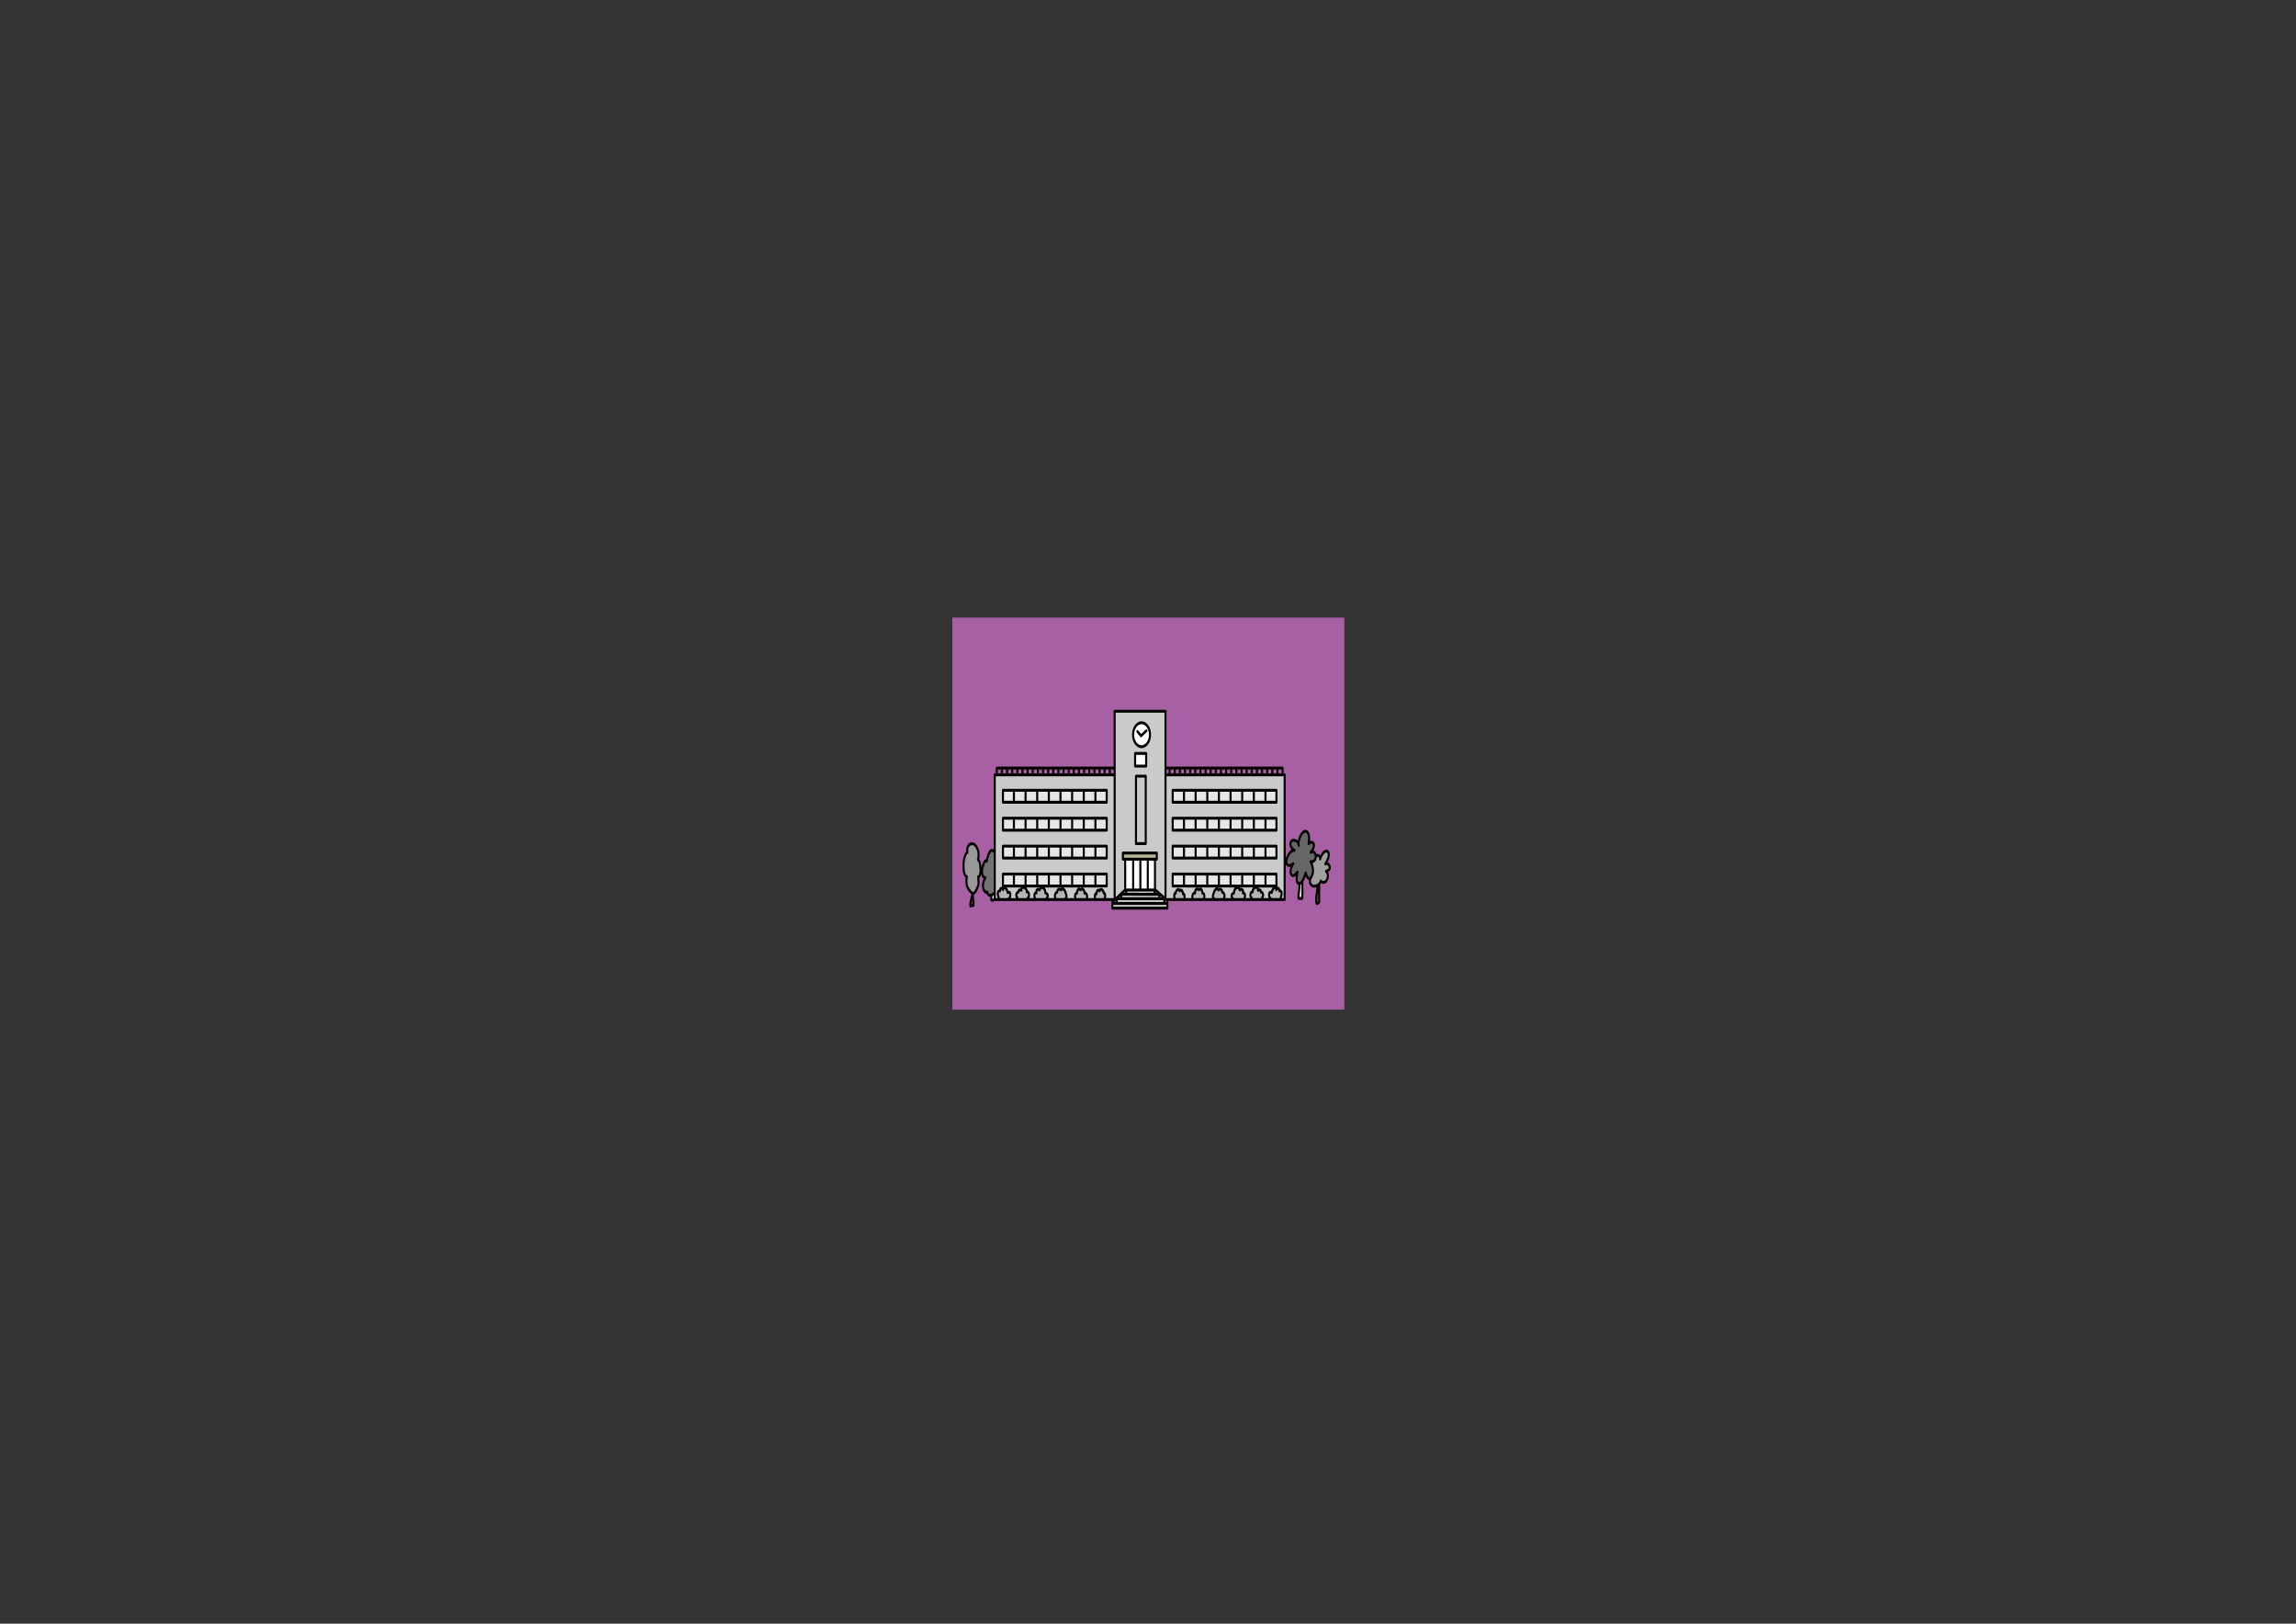 <?xml version="1.0" encoding="utf-8"?>
<!-- Generator: Adobe Illustrator 17.0.1, SVG Export Plug-In . SVG Version: 6.00 Build 0)  -->
<!DOCTYPE svg PUBLIC "-//W3C//DTD SVG 1.1//EN" "http://www.w3.org/Graphics/SVG/1.1/DTD/svg11.dtd">
<svg version="1.1" id="レイヤー_1" xmlns="http://www.w3.org/2000/svg" xmlns:xlink="http://www.w3.org/1999/xlink" x="0px"
	 y="0px" width="841.89px" height="595.28px" viewBox="0 0 841.89 595.28" enable-background="new 0 0 841.89 595.28"
	 xml:space="preserve">
<rect x="0" y="0" width="841.89" height="595.28" fill="#333333" stroke="none"/>
<rect x="350.211" y="227.411" fill="#A660A3" stroke="#A660A3" stroke-width="2" stroke-miterlimit="10" width="141.732" height="141.732"/>
<path fill="#747374" d="M364.631,312.344c-0.438-0.185-0.614-0.817-1.165-0.469c-0.466,0.294-0.905,0.945-1.139,1.591
	c-0.184,0.507-0.27,1.554-0.597,1.908c-0.121,0.131-0.408,0.129-0.567,0.291c-0.204,0.208-0.427,0.547-0.562,0.844
	c-0.549,1.21-0.814,3.711-0.075,4.827c0.126,0.19,0.411,0.3,0.434,0.557c0.009,0.103-0.231,0.641-0.262,0.775
	c-0.198,0.857-0.35,1.738-0.171,2.598c0.155,0.745,0.281,1.448,0.772,1.811c0.167,0.124,0.39,0.14,0.539,0.278
	c0.185,0.17,0.3,0.5,0.489,0.691c0.749,0.761,1.764,0.096,2.07-1.02c0.171-0.622,0.105-1.393,0.134-2.072
	c0.046-1.114,0.188-2.215,0.199-3.341c0.021-2.359-0.099-4.784-0.003-7.144c0.016-0.404,0.051-0.806,0.051-1.225L364.631,312.344z"
	/>
<path fill="#999999" d="M354.775,312.33c-0.439,0.224-0.623,0.989-0.828,1.52c-0.285,0.739-0.474,1.511-0.489,2.351
	c-0.029,1.645,0.18,3.058,0.697,4.514c0.226,0.637,0.187,1.126,0.245,1.87c0.057,0.738,0.233,1.483,0.468,2.16
	c0.324,0.933,1.235,2.906,2.118,2.494c0.851-0.397,1.315-2.062,1.53-3.184c0.073-0.38,0.158-0.804,0.187-1.195
	c0.026-0.345-0.091-0.868,0.032-1.177c0.108-0.272,0.357-0.363,0.492-0.636c0.181-0.364,0.207-0.868,0.257-1.3
	c0.103-0.886,0.115-1.696-0.036-2.575c-0.075-0.434-0.174-0.781-0.309-1.176c-0.184-0.54-0.374-0.795-0.39-1.428
	c-0.017-0.678,0.012-1.297-0.07-1.974c-0.102-0.841-0.177-1.869-0.614-2.52C356.897,308.326,354.443,309.861,354.775,312.33z"/>
<path fill="#ECEDED" d="M363.417,328.681c-0.079,0.569-0.158,1.658,0.38,1.721c0.689,0.08,0.95-1.183,0.926-1.945
	c-0.015-0.464-0.07-0.959-0.404-0.949C363.949,327.521,363.483,328.201,363.417,328.681z"/>
<path fill="#934923" d="M356.546,328.256c-0.331,0.633-0.511,1.728-0.698,2.489c-0.179,0.726-0.271,1.403,0.404,1.389
	c1.07-0.023,0.755-2.579,0.49-3.532L356.546,328.256z"/>
<path fill="#934923" d="M483.367,324.313c-0.022,0.099,0.084,0.166-0.093,0.2c-0.053,1.5-0.454,2.817-0.632,4.279
	c-0.087,0.712-0.073,2.266,0.529,2.525c1.354,0.582,0.448-5.503,0.539-6.52L483.367,324.313z"/>
<path fill="#ECEDED" d="M476.653,321.96c-0.005,1.589-0.334,3.203-0.49,4.778c-0.128,1.295-0.679,2.851,0.64,2.902
	c0.42,0.016,0.601-0.1,0.685-0.706c0.105-0.761,0.056-1.66-0.003-2.425c-0.078-1.02,0.149-2.879-0.341-3.718L476.653,321.96z"/>
<path fill="#9FA0A0" d="M482.142,314.35c0.465-0.94,1.9-1.179,2.167,0.131c0.35-0.508,0.424-1.224,0.906-1.654
	c0.382-0.341,1.021-0.679,1.484-0.469c1.141,0.517,0.011,3.83-0.423,4.682c0.605-0.311,1.244-0.086,1.405,0.976
	c0.07,0.461-0.08,0.922-0.297,1.245c-0.133,0.198-0.314,0.257-0.441,0.417c-0.189,0.239-0.126,0.084-0.134,0.406
	c-0.015,0.598,0.203,1.195,0.134,1.825c-0.066,0.601-0.403,1.183-0.725,1.572c-0.627,0.758-1.069,0.51-1.664-0.058
	c-0.578,0.582-0.996,1.308-1.741,1.53c-0.765,0.228-1.583,0.397-2.098-0.626c-0.562-1.118-0.449-2.753-0.338-4.028
	c0.078-0.897,0.208-1.785,0.294-2.684c0.047-0.49,0.01-1.102,0.194-1.536L482.142,314.35z"/>
<path fill="#686767" d="M474.841,307.827c-0.383-0.163-0.785,0.105-1.078,0.466c-0.849,1.048-0.173,1.968,0.349,2.943
	c-0.258,0.394-0.69,0.689-0.986,1.109c-0.433,0.615-0.665,1.204-0.919,1.989c-0.401,1.238-0.574,2.461,0.66,2.506
	c0.154,0.006,0.498-0.125,0.592-0.001c0.115,0.152-0.001,0.759-0.027,0.974c-0.094,0.778-0.298,1.58-0.159,2.363
	c0.343,1.938,1.399,0.32,2.1-0.146c0.09,1.163-0.017,3.352,1.085,3.521c0.611,0.094,1.113-0.417,1.373-1.174
	c0.21-0.612,0.252-2.334,1.053-1.664c0.376,0.314,0.358,0.997,0.653,1.357c0.335,0.41,0.855,0.061,1.135-0.313
	c0.413-0.551,0.36-1.277,0.391-2.009c0.043-1.032,0.009-1.951-0.158-2.978c-0.05-0.309-0.117-0.564-0.078-0.885
	c1.745,0.109,1.935-3.149,0.451-3.949c0.257-0.898,0.697-1.595,0.364-2.634c-0.384-1.197-0.996-0.367-1.648-0.357
	c-0.053-1.208,0.082-2.26-0.351-3.398c-0.337-0.887-0.902-1.224-1.569-0.896c-0.738,0.363-1.065,1.308-1.42,2.229
	c-0.177,0.462-0.249,1.425-0.565,1.735C475.662,309.032,475.241,307.998,474.841,307.827z"/>
<rect x="427.258" y="284.095" fill="#C9CACA" width="43.777" height="45.567"/>
<rect x="408.832" y="260.665" fill="#C9CACA" width="18.426" height="69.459"/>
<rect x="430.133" y="289.814" fill="#E6E6E6" width="37.896" height="4.244"/>
<rect x="430.133" y="299.961" fill="#E6E6E6" width="37.896" height="4.243"/>
<rect x="430.133" y="310.107" fill="#E6E6E6" width="37.896" height="4.243"/>
<rect x="430.133" y="320.254" fill="#E6E6E6" width="37.896" height="4.243"/>
<path fill="#B5B5B6" d="M430.344,327.774c0.19-0.416,0.303-0.057,0.543-0.207c0.371-0.231,0.267-0.816,0.684-1.058
	c0.429-0.249,0.718-0.186,1.124-0.117c0.604,0.102,0.824,0.1,1.288,0.754c0.328,0.463,0.717,1.155,0.566,1.871
	c-0.304,1.442-1.734,1.036-2.516,0.998c-0.386-0.019-0.776,0.066-1.108-0.264C430.605,329.433,430.092,328.324,430.344,327.774z"/>
<path fill="#B5B5B6" d="M437.794,330.124c-0.421-0.02-0.753-0.985-0.689-1.526c0.091-0.763,0.456-0.951,0.837-1.328
	c0.333-0.33,0.426-1.198,0.881-1.3c0.144-0.032,0.39,0.099,0.539,0.141c0.256,0.075,0.366,0.04,0.601,0.019
	c0.218-0.019,0.186-0.189,0.44,0.032c0.196,0.17,0.301,0.516,0.443,0.764c0.274,0.481,0.583,0.724,0.722,1.334
	c0.399,1.76-0.923,1.881-1.824,1.726c-0.461-0.08-0.86,0.233-1.313,0.208L437.794,330.124z"/>
<path fill="#B5B5B6" d="M446.085,329.655c-1.099-0.119-1.561-1.114-1.025-2.575c0.492-1.343,1.315-1.514,2.24-1.247
	c0.685,0.199,1.875,1.58,1.553,2.69C448.412,330.042,446.983,329.752,446.085,329.655z"/>
<path fill="#B5B5B6" d="M455.729,329.828c-0.437,0.189-1.023,0.124-1.471,0.019c-0.505-0.119-1.044-0.062-1.518-0.137
	c-0.542-0.085-1.207-0.834-1.135-1.72c0.053-0.648,0.514-0.717,0.793-1.047c0.169-0.2,0.263-0.503,0.437-0.709
	c0.364-0.431,0.779-0.581,1.225-0.662c0.79-0.141,1.817,0.782,2.173,1.699c0.228,0.587,0.388,0.878,0.201,1.525
	C456.295,329.277,456.095,329.669,455.729,329.828z"/>
<path fill="#B5B5B6" d="M462.824,329.151c-0.427,0.321-0.695,0.589-1.251,0.623c-0.64,0.039-1.31,0.058-1.936-0.205
	c-0.812-0.343-1.524-1.403-0.686-2.439c0.64-0.791,1.182-1.94,2.22-1.452c0.347,0.163,0.679,0.596,1.023,0.795
	c0.351,0.203,0.715,0.491,0.905,0.976C463.372,328.147,462.963,328.492,462.824,329.151z"/>
<path fill="#B5B5B6" d="M469.455,326.557c0.215,0.266,0.546,0.438,0.629,0.869c0.117,0.603-0.043,1.428-0.379,1.871
	c-0.642,0.848-1.945,0.322-2.717,0.273c-0.783-0.05-1.881-0.485-1.656-2.006c0.11-0.749,0.623-0.293,0.945-0.676
	c0.295-0.351,0.351-1.01,0.634-1.379c0.399-0.523,0.927-0.25,1.359-0.085c0.198,0.075,0.408,0.07,0.588,0.204
	c0.255,0.19,0.359,0.609,0.566,0.892C469.435,326.532,469.445,326.544,469.455,326.557z"/>
<rect x="364.762" y="284.095" fill="#C9CACA" width="43.777" height="45.567"/>
<rect x="367.767" y="289.814" fill="#E6E6E6" width="37.896" height="4.244"/>
<rect x="367.767" y="299.961" fill="#E6E6E6" width="37.896" height="4.243"/>
<rect x="367.767" y="310.107" fill="#E6E6E6" width="37.896" height="4.243"/>
<rect x="367.767" y="320.254" fill="#E6E6E6" width="37.896" height="4.243"/>
<path fill="#B5B5B6" d="M405.452,327.774c-0.19-0.416-0.303-0.057-0.543-0.207c-0.371-0.231-0.267-0.816-0.683-1.058
	c-0.429-0.249-0.719-0.186-1.125-0.117c-0.604,0.102-0.824,0.1-1.287,0.754c-0.328,0.463-0.718,1.155-0.566,1.871
	c0.304,1.442,1.734,1.036,2.516,0.998c0.385-0.019,0.776,0.066,1.108-0.264C405.191,329.433,405.705,328.324,405.452,327.774z"/>
<path fill="#B5B5B6" d="M398.003,330.124c0.422-0.02,0.753-0.985,0.689-1.526c-0.091-0.763-0.456-0.951-0.837-1.328
	c-0.333-0.33-0.426-1.198-0.881-1.3c-0.144-0.032-0.39,0.099-0.539,0.141c-0.257,0.075-0.366,0.04-0.601,0.019
	c-0.217-0.019-0.186-0.189-0.44,0.032c-0.196,0.17-0.301,0.516-0.443,0.764c-0.274,0.481-0.583,0.724-0.721,1.334
	c-0.4,1.76,0.922,1.881,1.824,1.726c0.461-0.08,0.86,0.233,1.312,0.208L398.003,330.124z"/>
<path fill="#B5B5B6" d="M389.711,329.655c1.099-0.119,1.561-1.114,1.025-2.575c-0.493-1.343-1.315-1.514-2.241-1.247
	c-0.684,0.199-1.875,1.58-1.553,2.69C387.384,330.042,388.813,329.752,389.711,329.655z"/>
<path fill="#B5B5B6" d="M380.067,329.828c0.437,0.189,1.023,0.124,1.471,0.019c0.505-0.119,1.044-0.062,1.518-0.137
	c0.542-0.085,1.207-0.834,1.135-1.72c-0.053-0.648-0.514-0.717-0.793-1.047c-0.168-0.2-0.263-0.503-0.437-0.709
	c-0.364-0.431-0.779-0.581-1.225-0.662c-0.79-0.141-1.816,0.782-2.172,1.699c-0.228,0.587-0.389,0.878-0.202,1.525
	C379.501,329.277,379.702,329.669,380.067,329.828z"/>
<path fill="#B5B5B6" d="M372.973,329.151c0.426,0.321,0.694,0.589,1.251,0.623c0.64,0.039,1.31,0.058,1.935-0.205
	c0.812-0.343,1.524-1.403,0.686-2.439c-0.639-0.791-1.182-1.94-2.22-1.452c-0.347,0.163-0.678,0.596-1.023,0.795
	c-0.352,0.203-0.716,0.491-0.905,0.976C372.424,328.147,372.834,328.492,372.973,329.151z"/>
<path fill="#B5B5B6" d="M366.341,326.557c-0.214,0.266-0.546,0.438-0.629,0.869c-0.117,0.603,0.042,1.428,0.379,1.871
	c0.642,0.848,1.944,0.322,2.717,0.273c0.783-0.05,1.881-0.485,1.657-2.006c-0.111-0.749-0.624-0.293-0.946-0.676
	c-0.294-0.351-0.351-1.01-0.634-1.379c-0.398-0.523-0.927-0.25-1.359-0.085c-0.198,0.075-0.408,0.07-0.588,0.204
	c-0.255,0.19-0.359,0.609-0.566,0.892C366.361,326.532,366.351,326.544,366.341,326.557z"/>
<rect x="411.675" y="312.552" fill="#B6B698" width="12.545" height="2.491"/>
<rect x="412.361" y="314.766" fill="#FFFFFF" width="11.173" height="11.207"/>
<rect x="416.183" y="276.3" fill="#FFFFFF" width="4.116" height="4.566"/>
<ellipse fill="#FFFFFF" cx="418.437" cy="269.382" rx="2.94" ry="4.151"/>
<polygon fill="#C9CACA" points="412.851,326.111 408.048,330.677 408.048,332.752 428.042,332.752 428.042,329.847 423.534,325.973 
	"/>
<g>
	<path fill="#040000" d="M430.003,294.654h38.04c0.208,0,0.377-0.238,0.377-0.532v-4.387c0-0.294-0.169-0.532-0.377-0.532h-38.04
		c-0.208,0-0.377,0.238-0.377,0.532v4.387C429.626,294.416,429.795,294.654,430.003,294.654z M459.38,293.59
		c-1.109,0-2.289,0-3.515,0v-3.323c1.227,0,2.406,0,3.515,0V293.59z M460.133,290.268c1.301,0,2.487,0,3.516,0v3.323
		c-1.029,0-2.214,0-3.516,0V290.268z M455.111,293.59c-1.145,0-2.322,0-3.515,0v-3.323c1.193,0,2.371,0,3.515,0V293.59z
		 M450.842,293.59c-1.168,0-2.346,0-3.515,0v-3.323c1.169,0,2.347,0,3.515,0V293.59z M446.574,293.59c-1.192,0-2.37,0-3.515,0
		v-3.323c1.145,0,2.323,0,3.515,0V293.59z M442.305,293.59c-1.226,0-2.404,0-3.515,0v-3.323c1.111,0,2.29,0,3.515,0V293.59z
		 M438.036,293.59c-1.296,0-2.483,0-3.515,0v-3.323c1.032,0,2.219,0,3.515,0V293.59z M467.666,293.59c-0.129,0-1.346,0-3.264,0
		v-3.323c1.918,0,3.135,0,3.264,0C467.666,290.975,467.666,292.883,467.666,293.59z M430.38,290.268c0.131,0,1.399,0,3.388,0v3.323
		c-1.989,0-3.256,0-3.388,0C430.38,292.883,430.38,290.975,430.38,290.268z"/>
	<path fill="#040000" d="M430.003,304.89h38.04c0.208,0,0.377-0.238,0.377-0.532v-4.387c0-0.294-0.169-0.532-0.377-0.532h-38.04
		c-0.208,0-0.377,0.238-0.377,0.532v4.387C429.626,304.652,429.795,304.89,430.003,304.89z M459.38,303.826
		c-1.109,0-2.289,0-3.515,0v-3.323c1.227,0,2.406,0,3.515,0V303.826z M460.133,300.503c1.301,0,2.487,0,3.516,0v3.323
		c-1.029,0-2.214,0-3.516,0V300.503z M455.111,303.826c-1.145,0-2.322,0-3.515,0v-3.323c1.193,0,2.371,0,3.515,0V303.826z
		 M450.842,303.826c-1.168,0-2.346,0-3.515,0v-3.323c1.169,0,2.347,0,3.515,0V303.826z M446.574,303.826c-1.192,0-2.37,0-3.515,0
		v-3.323c1.145,0,2.323,0,3.515,0V303.826z M442.305,303.826c-1.226,0-2.404,0-3.515,0v-3.323c1.111,0,2.29,0,3.515,0V303.826z
		 M438.036,303.826c-1.296,0-2.483,0-3.515,0v-3.323c1.032,0,2.219,0,3.515,0V303.826z M467.666,303.826c-0.129,0-1.346,0-3.264,0
		v-3.323c1.918,0,3.135,0,3.264,0C467.666,301.211,467.666,303.118,467.666,303.826z M430.38,300.503c0.131,0,1.399,0,3.388,0v3.323
		c-1.989,0-3.256,0-3.388,0C430.38,303.118,430.38,301.211,430.38,300.503z"/>
	<path fill="#040000" d="M430.003,315.125h38.04c0.208,0,0.377-0.238,0.377-0.532v-4.387c0-0.294-0.169-0.532-0.377-0.532h-38.04
		c-0.208,0-0.377,0.238-0.377,0.532v4.387C429.626,314.888,429.795,315.125,430.003,315.125z M459.38,314.061
		c-1.109,0-2.289,0-3.515,0v-3.323c1.227,0,2.406,0,3.515,0V314.061z M460.133,310.739c1.301,0,2.487,0,3.516,0v3.323
		c-1.029,0-2.214,0-3.516,0V310.739z M455.111,314.061c-1.145,0-2.322,0-3.515,0v-3.323c1.193,0,2.371,0,3.515,0V314.061z
		 M450.842,314.061c-1.168,0-2.346,0-3.515,0v-3.323c1.169,0,2.347,0,3.515,0V314.061z M446.574,314.061c-1.192,0-2.37,0-3.515,0
		v-3.323c1.145,0,2.323,0,3.515,0V314.061z M442.305,314.061c-1.226,0-2.404,0-3.515,0v-3.323c1.111,0,2.29,0,3.515,0V314.061z
		 M438.036,314.061c-1.296,0-2.483,0-3.515,0v-3.323c1.032,0,2.219,0,3.515,0V314.061z M467.666,314.061c-0.129,0-1.346,0-3.264,0
		v-3.323c1.918,0,3.135,0,3.264,0C467.666,311.446,467.666,313.354,467.666,314.061z M430.38,310.739c0.131,0,1.399,0,3.388,0v3.323
		c-1.989,0-3.256,0-3.388,0C430.38,313.354,430.38,311.446,430.38,310.739z"/>
	<path fill="#040000" d="M418.578,274.272c1.921,0,3.484-2.207,3.484-4.919c0-2.712-1.563-4.918-3.484-4.918
		c-1.921,0-3.484,2.207-3.484,4.918C415.094,272.065,416.657,274.272,418.578,274.272z M418.578,265.498
		c1.505,0,2.73,1.729,2.73,3.855c0,2.126-1.225,3.855-2.73,3.855c-1.506,0-2.731-1.729-2.731-3.855
		C415.848,267.228,417.073,265.498,418.578,265.498z"/>
	<path fill="#040000" d="M418.145,270.156c0.128,0.155,0.313,0.171,0.454,0.039l1.977-1.861c0.173-0.163,0.22-0.493,0.104-0.737
		c-0.116-0.245-0.349-0.311-0.522-0.147c0,0-1.372,1.291-1.74,1.637c-0.302-0.366-1.102-1.333-1.102-1.333
		c-0.158-0.191-0.395-0.165-0.531,0.058c-0.136,0.223-0.117,0.559,0.041,0.749L418.145,270.156z"/>
	<path fill="#040000" d="M420.273,275.69h-4.049c-0.208,0-0.377,0.238-0.377,0.532v4.652c0,0.294,0.169,0.532,0.377,0.532h4.049
		c0.208,0,0.377-0.238,0.377-0.532v-4.652C420.65,275.928,420.481,275.69,420.273,275.69z M419.897,280.342c-0.556,0-2.74,0-3.295,0
		c0-0.726,0-2.863,0-3.589c0.556,0,2.739,0,3.295,0C419.897,277.48,419.897,279.616,419.897,280.342z"/>
	<path fill="#040000" d="M420.116,284.02h-3.578c-0.208,0-0.377,0.238-0.377,0.532v24.725c0,0.294,0.169,0.532,0.377,0.532h3.578
		c0.208,0,0.377-0.238,0.377-0.532v-24.725C420.493,284.258,420.324,284.02,420.116,284.02z M419.74,308.744
		c-0.532,0-2.293,0-2.825,0c0-0.996,0-22.666,0-23.661c0.532,0,2.292,0,2.825,0C419.74,286.079,419.74,307.749,419.74,308.744z"/>
	<path fill="#040000" d="M367.764,294.654h38.04c0.208,0,0.377-0.238,0.377-0.532v-4.387c0-0.294-0.169-0.532-0.377-0.532h-38.04
		c-0.208,0-0.377,0.238-0.377,0.532v4.387C367.387,294.416,367.556,294.654,367.764,294.654z M397.018,293.59
		c-1.111,0-2.29,0-3.515,0v-3.323c1.226,0,2.405,0,3.515,0V293.59z M397.771,290.268c1.296,0,2.483,0,3.515,0v3.323
		c-1.032,0-2.219,0-3.515,0V290.268z M392.749,293.59c-1.145,0-2.323,0-3.515,0v-3.323c1.192,0,2.37,0,3.515,0V293.59z
		 M388.48,293.59c-1.169,0-2.347,0-3.515,0v-3.323c1.168,0,2.346,0,3.515,0V293.59z M384.211,293.59c-1.193,0-2.371,0-3.515,0
		v-3.323c1.145,0,2.322,0,3.515,0V293.59z M379.942,293.59c-1.227,0-2.406,0-3.515,0v-3.323c1.109,0,2.289,0,3.515,0V293.59z
		 M375.674,293.59c-1.301,0-2.487,0-3.515,0v-3.323c1.029,0,2.214,0,3.515,0V293.59z M405.427,293.59c-0.131,0-1.399,0-3.388,0
		v-3.323c1.989,0,3.257,0,3.388,0C405.427,290.975,405.427,292.883,405.427,293.59z M368.141,290.268c0.129,0,1.346,0,3.264,0v3.323
		c-1.918,0-3.135,0-3.264,0C368.141,292.883,368.141,290.975,368.141,290.268z"/>
	<path fill="#040000" d="M367.764,304.89h38.04c0.208,0,0.377-0.238,0.377-0.532v-4.387c0-0.294-0.169-0.532-0.377-0.532h-38.04
		c-0.208,0-0.377,0.238-0.377,0.532v4.387C367.387,304.652,367.556,304.89,367.764,304.89z M397.018,303.826
		c-1.111,0-2.29,0-3.515,0v-3.323c1.226,0,2.405,0,3.515,0V303.826z M397.771,300.503c1.296,0,2.483,0,3.515,0v3.323
		c-1.032,0-2.219,0-3.515,0V300.503z M392.749,303.826c-1.145,0-2.323,0-3.515,0v-3.323c1.192,0,2.37,0,3.515,0V303.826z
		 M388.48,303.826c-1.169,0-2.347,0-3.515,0v-3.323c1.168,0,2.346,0,3.515,0V303.826z M384.211,303.826c-1.193,0-2.371,0-3.515,0
		v-3.323c1.145,0,2.322,0,3.515,0V303.826z M379.942,303.826c-1.227,0-2.406,0-3.515,0v-3.323c1.109,0,2.289,0,3.515,0V303.826z
		 M375.674,303.826c-1.301,0-2.487,0-3.515,0v-3.323c1.029,0,2.214,0,3.515,0V303.826z M405.427,303.826c-0.131,0-1.399,0-3.388,0
		v-3.323c1.989,0,3.257,0,3.388,0C405.427,301.211,405.427,303.118,405.427,303.826z M368.141,300.503c0.129,0,1.346,0,3.264,0
		v3.323c-1.918,0-3.135,0-3.264,0C368.141,303.118,368.141,301.211,368.141,300.503z"/>
	<path fill="#040000" d="M367.764,315.125h38.04c0.208,0,0.377-0.238,0.377-0.532v-4.387c0-0.294-0.169-0.532-0.377-0.532h-38.04
		c-0.208,0-0.377,0.238-0.377,0.532v4.387C367.387,314.888,367.556,315.125,367.764,315.125z M397.018,314.061
		c-1.111,0-2.29,0-3.515,0v-3.323c1.226,0,2.405,0,3.515,0V314.061z M397.771,310.739c1.296,0,2.483,0,3.515,0v3.323
		c-1.032,0-2.219,0-3.515,0V310.739z M392.749,314.061c-1.145,0-2.323,0-3.515,0v-3.323c1.192,0,2.37,0,3.515,0V314.061z
		 M388.48,314.061c-1.169,0-2.347,0-3.515,0v-3.323c1.168,0,2.346,0,3.515,0V314.061z M384.211,314.061c-1.193,0-2.371,0-3.515,0
		v-3.323c1.145,0,2.322,0,3.515,0V314.061z M379.942,314.061c-1.227,0-2.406,0-3.515,0v-3.323c1.109,0,2.289,0,3.515,0V314.061z
		 M375.674,314.061c-1.301,0-2.487,0-3.515,0v-3.323c1.029,0,2.214,0,3.515,0V314.061z M405.427,314.061c-0.131,0-1.399,0-3.388,0
		v-3.323c1.989,0,3.257,0,3.388,0C405.427,311.446,405.427,313.354,405.427,314.061z M368.141,310.739c0.129,0,1.346,0,3.264,0
		v3.323c-1.918,0-3.135,0-3.264,0C368.141,313.354,368.141,311.446,368.141,310.739z"/>
	<path fill="#040000" d="M487.957,318.064c0-0.099-0.006-0.203-0.017-0.314c-0.061-0.589-0.356-1.124-0.786-1.432
		c-0.127-0.091-0.261-0.095-0.394-0.136c0.421-0.804,0.861-1.827,0.861-2.79c0-0.102-0.005-0.203-0.015-0.302
		c-0.056-0.538-0.267-0.998-0.61-1.328c-0.345-0.332-0.759-0.397-1.194-0.187c-0.642,0.309-1.265,1.215-1.681,2.078
		c-0.148-0.255-0.338-0.457-0.574-0.554c-0.279-0.115-0.563-0.08-0.817,0.083c-0.082-0.323-0.208-0.624-0.38-0.87
		c-0.203-0.29-0.456-0.441-0.725-0.526c0.3-0.562,0.533-1.22,0.533-1.848c0-0.251-0.036-0.496-0.119-0.726
		c-0.164-0.455-0.424-0.763-0.755-0.892c-0.327-0.127-0.662-0.054-0.955,0.072c0.031-0.302,0.057-0.616,0.057-0.943
		c0-0.82-0.116-1.67-0.444-2.306c-0.318-0.619-0.79-0.938-1.367-0.924c-0.721,0.018-1.478,0.771-2.077,2.066
		c-0.245,0.529-0.47,1.206-0.603,1.896c-0.133-0.137-0.278-0.264-0.443-0.367c-0.659-0.415-1.63-0.521-2.205,0.224
		c-0.301,0.39-0.456,0.872-0.456,1.395c0,0.203,0.023,0.414,0.071,0.627c0.119,0.535,0.394,1.041,0.729,1.427
		c-0.998,0.606-1.883,2.194-2.158,3.298v-30.721c0-0.294-0.169-0.532-0.377-0.532h-0.377v-1.949c0-0.294-0.169-0.532-0.377-0.532
		h-42.559v-20.294c0-0.294-0.169-0.532-0.377-0.532h-18.643c-0.208,0-0.377,0.238-0.377,0.532v20.303
		c-0.011-0.001-0.02-0.009-0.031-0.009h-42.811c-0.208,0-0.377,0.238-0.377,0.532v1.949h-0.377c-0.208,0-0.377,0.238-0.377,0.532
		v27.433c-0.417-0.338-0.779-0.31-1.029-0.199c-0.978,0.433-1.548,2.6-1.786,3.745c-0.119-0.01-0.241,0.011-0.365,0.087
		c-0.549,0.339-1.061,1.557-1.313,2.866c-0.09-1.191-0.351-2.36-0.795-2.988c0.079-0.391,0.108-0.901,0.108-1.373
		c0-0.624-0.04-1.157-0.041-1.167c-0.161-1.004-0.609-2.339-1.382-3.074c-0.84-0.799-1.913-0.813-2.67-0.036
		c-0.528,0.542-0.81,1.357-0.81,2.28c0,0.175,0.036,0.362,0.056,0.544c-0.98,0.822-1.437,3.421-1.437,5.512
		c0,0.248,0.006,0.488,0.019,0.716c0.096,1.748,0.526,2.887,1.178,3.315c-0.071,0.471-0.118,0.932-0.118,1.37
		c0,0.977,0.175,1.86,0.523,2.611c0.215,0.464,0.963,1.588,1.652,2.121c-0.066,0.442-0.185,0.901-0.312,1.385
		c-0.256,0.971-0.521,1.975-0.394,3.039c0.018,0.152,0.083,0.287,0.177,0.367c0.094,0.08,0.208,0.098,0.313,0.049
		c0.232-0.108,0.623-0.204,0.931-0.157c0.194,0.029,0.371-0.155,0.409-0.425c0.122-0.867,0.013-1.804-0.092-2.709
		c-0.054-0.463-0.103-0.904-0.123-1.32c0.929-0.381,1.764-2.611,1.803-2.714c0.251-0.682,0.324-1.252,0.324-1.788
		c0-0.36-0.033-0.704-0.066-1.055c0,0-0.021-0.316-0.041-0.618c0.241-0.136,0.501-0.454,0.667-1.216
		c0.014-0.066,0.025-0.14,0.038-0.21c0.129,0.774,0.424,1.346,0.877,1.649c-0.349,0.74-0.631,1.585-0.631,2.561
		c0,0.2,0.012,0.406,0.037,0.618c0.083,0.684,0.475,1.827,1.088,2.225c0.178,0.116,0.361,0.123,0.543,0.092
		c0.233,0.651,0.574,0.958,0.849,1.083c0.179,0.081,0.363,0.111,0.547,0.105c-0.039,0.403-0.042,0.822,0.003,1.233
		c0.019,0.169,0.094,0.315,0.202,0.392c0.456,0.325,0.906,0.277,1.31-0.126c0.04,0.021,0.082,0.036,0.128,0.036h42.962l-0.052,0.051
		c-0.102,0.1-0.162,0.263-0.162,0.437v2.127c0,0.293,0.169,0.532,0.377,0.532h20.197c0.101,0,0.199-0.058,0.269-0.16
		c0.071-0.102,0.11-0.241,0.107-0.384l-0.044-2.602h42.651c0.208,0,0.377-0.238,0.377-0.532V316.81
		c0.115,0.322,0.27,0.527,0.376,0.635c0.36,0.368,0.87,0.429,1.393,0.303c-0.203,0.577-0.351,1.216-0.351,1.819
		c0,0.427,0.073,0.836,0.249,1.187c0.238,0.474,0.531,0.746,0.875,0.808c0.413,0.075,0.813-0.186,1.175-0.526
		c-0.043,0.354-0.077,0.723-0.077,1.094c0,0.508,0.055,1.001,0.206,1.402c0.164,0.433,0.426,0.728,0.758,0.854
		c0.034,0.013,0.067,0.017,0.101,0.027c-0.008,0.907-0.103,1.614-0.197,2.293c-0.11,0.794-0.224,1.614-0.176,2.678
		c0.011,0.251,0.146,0.457,0.323,0.493c0.011,0.002,1.202,0.177,1.576-0.071c0.119-0.079,0.2-0.24,0.214-0.425
		c0.098-1.305,0.069-2.884,0.043-4.278l-0.021-1.776c0-0.023-0.008-0.044-0.011-0.067c0.357-0.609,0.647-1.35,0.873-1.984
		c0.275,0.687,0.658,1.269,1.161,1.375c0.022,0.005,0.047,0.006,0.071,0.008c-0.088,0.596-0.026,1.153,0.195,1.616
		c0.387,0.812,1.202,1.244,2.128,1.128c0.157-0.02,0.308-0.059,0.455-0.109c-0.043,0.518-0.142,1.105-0.245,1.718
		c-0.271,1.604-0.55,3.262-0.023,4.53c0.078,0.187,0.227,0.288,0.38,0.257c1.344-0.28,1.275-1.329,1.208-2.343l-0.04-0.983
		l0.022-1.104c0.05-2.021,0.05-2.693-0.038-2.995c0.156-0.202,0.295-0.427,0.412-0.676c0.51,0.39,1.052,0.472,1.566,0.151
		c0.694-0.434,1.213-1.505,1.262-2.606c0.002-0.058,0.004-0.115,0.004-0.171c0-0.522-0.12-0.992-0.322-1.394
		C487.443,319.44,487.957,319.019,487.957,318.064z M356.574,331.45c-0.128,0.009-0.256,0.021-0.375,0.048
		c0.025-0.522,0.142-1.064,0.287-1.626c0.053,0.471,0.1,0.942,0.1,1.378C356.587,331.32,356.576,331.382,356.574,331.45z
		 M359.038,320.35c-0.022,0.101-0.14,0.603-0.286,0.564c-0.116-0.029-0.237,0-0.323,0.112c-0.087,0.112-0.133,0.258-0.122,0.424
		l0.078,1.188c0.075,0.795,0.13,1.37-0.18,2.21c-0.368,0.997-1.073,2.203-1.396,2.203c-0.32,0-1.354-1.247-1.668-1.929
		c-0.438-0.947-0.519-2.151-0.241-3.579c0.029-0.149,0.011-0.308-0.05-0.436c-0.061-0.129-0.158-0.214-0.267-0.233
		c-0.571-0.101-0.842-1.383-0.905-2.549c-0.131-2.4,0.453-5.042,1.179-5.335c0.096-0.039,0.177-0.13,0.226-0.254
		c0.049-0.124,0.06-0.269,0.033-0.405c-0.179-0.883-0.024-1.654,0.427-2.117c0.418-0.429,1.138-0.577,1.806,0.058
		c0.486,0.463,0.905,1.416,1.068,2.428c0.011,0.114,0.019,0.428,0.019,0.781c0,0.45-0.015,0.948-0.056,1.198
		c-0.061,0.054-0.111,0.134-0.142,0.233c-0.022,0.07-0.032,0.143-0.032,0.215c0,0.204,0.083,0.399,0.224,0.486
		C359.012,315.98,359.375,318.811,359.038,320.35z M469.926,283.532h-1.13v-1.418c0.664,0,1.063,0,1.13,0
		C469.926,282.523,469.926,283.144,469.926,283.532z M429.25,283.532v-1.418c0.334,0,0.713,0,1.13,0v1.418H429.25z M431.133,282.114
		c0.355,0,0.733,0,1.13,0v1.418h-1.13V282.114z M433.016,282.114c0.364,0,0.739,0,1.13,0v1.418h-1.13V282.114z M434.899,282.114
		c0.367,0,0.744,0,1.13,0v1.418h-1.13V282.114z M436.782,282.114c0.37,0,0.746,0,1.13,0v1.418h-1.13V282.114z M438.665,282.114
		c0.372,0,0.748,0,1.13,0v1.418h-1.13V282.114z M440.549,282.114c0.373,0,0.749,0,1.13,0v1.418h-1.13V282.114z M442.432,282.114
		c0.374,0,0.75,0,1.13,0v1.418h-1.13V282.114z M444.315,282.114c0.375,0,0.751,0,1.13,0v1.418h-1.13V282.114z M446.198,282.114
		c0.376,0,0.752,0,1.13,0v1.418h-1.13V282.114z M448.081,282.114c0.377,0,0.753,0,1.13,0v1.418h-1.13V282.114z M449.965,282.114
		c0.377,0,0.754,0,1.13,0v1.418h-1.13V282.114z M451.848,282.114c0.378,0,0.755,0,1.13,0v1.418h-1.13V282.114z M453.731,282.114
		c0.379,0,0.756,0,1.13,0v1.418h-1.13V282.114z M455.614,282.114c0.38,0,0.757,0,1.13,0v1.418h-1.13V282.114z M457.497,282.114
		c0.381,0,0.758,0,1.13,0v1.418h-1.13V282.114z M459.381,282.114c0.382,0,0.76,0,1.13,0v1.418h-1.13V282.114z M461.264,282.114
		c0.386,0,0.762,0,1.13,0v1.418h-1.13V282.114z M463.147,282.114c0.39,0,0.766,0,1.13,0v1.418h-1.13V282.114z M465.03,282.114
		c0.397,0,0.773,0,1.13,0v1.418h-1.13V282.114z M466.913,282.114c0.416,0,0.791,0,1.129,0v1.418h-1.129V282.114z M428.496,282.114
		v1.418h-0.753v-1.418C427.913,282.114,428.167,282.114,428.496,282.114z M411.548,328.353c1.718,0.008,12.528,0.061,13.182,0.063
		c0,0.267,0,0.534,0,0.534h-13.182V328.353z M413.32,326.823c2.027,0,7.793,0,9.668,0v0.522l-9.694-0.047L413.32,326.823z
		 M417.762,315.524v10.235h-1.883v-10.235H417.762z M418.515,325.759v-10.235h1.977v10.235H418.515z M425.483,328.512
		c0.164,0.146,0.329,0.293,0.492,0.438h-0.492V328.512z M423.741,327.348v-0.386c0.104,0.092,0.253,0.224,0.436,0.389
		L423.741,327.348z M423.129,325.759h-1.884v-10.235h1.884V325.759z M423.788,314.461c-0.686,0-10.989,0-11.675,0
		c0-0.431,0-0.766,0-1.196c0.686,0,10.989,0,11.675,0C423.788,313.695,423.788,314.03,423.788,314.461z M415.126,315.524v10.235
		h-2.166v-10.235H415.126z M412.562,326.868l-0.023,0.427l-0.411-0.002C412.341,327.084,412.491,326.937,412.562,326.868z
		 M410.795,328.95h-0.359c0.12-0.118,0.24-0.235,0.359-0.351V328.95z M409.1,330.259v0.419h-0.428
		C408.796,330.556,408.938,330.417,409.1,330.259z M409.853,330.014h16.713v0.664h-16.713V330.014z M427.319,330.146
		c0.166,0.149,0.289,0.258,0.334,0.298c0.001,0.06,0.002,0.142,0.004,0.233h-0.338V330.146z M426.99,261.289
		c0,0.981,0,59.942,0,67.307l-3.095-2.754c-0.004-0.004-0.009-0.005-0.013-0.008v-10.309h0.282c0.208,0,0.377-0.238,0.377-0.532
		v-2.26c0-0.294-0.169-0.532-0.377-0.532h-12.429c-0.208,0-0.377,0.238-0.377,0.532v2.26c0,0.294,0.169,0.532,0.377,0.532h0.471
		v10.396l-3.107,3.044c0-8.027,0-66.7,0-67.676C409.808,261.289,426.282,261.289,426.99,261.289z M408.346,282.105v1.453
		c-0.031-0.011-0.061-0.027-0.094-0.027h-0.942v-1.418c0.647,0,1.005,0,1.005,0C408.326,282.114,408.336,282.107,408.346,282.105z
		 M367.764,283.532v-1.418c0.339,0,0.713,0,1.13,0v1.418H367.764z M369.647,282.114c0.357,0,0.733,0,1.13,0v1.418h-1.13V282.114z
		 M371.53,282.114c0.364,0,0.74,0,1.13,0v1.418h-1.13V282.114z M373.414,282.114c0.367,0,0.744,0,1.13,0v1.418h-1.13V282.114z
		 M375.297,282.114c0.369,0,0.747,0,1.13,0v1.418h-1.13V282.114z M377.18,282.114c0.372,0,0.749,0,1.13,0v1.418h-1.13V282.114z
		 M379.063,282.114c0.373,0,0.75,0,1.13,0v1.418h-1.13V282.114z M380.946,282.114c0.374,0,0.751,0,1.13,0v1.418h-1.13V282.114z
		 M382.829,282.114c0.375,0,0.751,0,1.13,0v1.418h-1.13V282.114z M384.713,282.114c0.376,0,0.753,0,1.13,0v1.418h-1.13V282.114z
		 M386.596,282.114c0.376,0,0.753,0,1.13,0v1.418h-1.13V282.114z M388.479,282.114c0.378,0,0.754,0,1.13,0v1.418h-1.13V282.114z
		 M390.362,282.114c0.378,0,0.755,0,1.13,0v1.418h-1.13V282.114z M392.245,282.114c0.379,0,0.755,0,1.13,0v1.418h-1.13V282.114z
		 M394.128,282.114c0.38,0,0.757,0,1.13,0v1.418h-1.13V282.114z M396.012,282.114c0.382,0,0.758,0,1.13,0v1.418h-1.13V282.114z
		 M397.895,282.114c0.384,0,0.76,0,1.13,0v1.418h-1.13V282.114z M399.778,282.114c0.385,0,0.763,0,1.13,0v1.418h-1.13V282.114z
		 M401.661,282.114c0.39,0,0.766,0,1.13,0v1.418h-1.13V282.114z M403.544,282.114c0.397,0,0.774,0,1.13,0v1.418h-1.13V282.114z
		 M405.428,282.114c0.416,0,0.795,0,1.129,0v1.418h-1.129V282.114z M365.881,282.114c0.066,0,0.466,0,1.13,0v1.418h-1.13
		C365.881,283.144,365.881,282.523,365.881,282.114z M362.29,326.827c-0.033-0.158-0.116-0.285-0.224-0.345
		c-0.108-0.06-0.23-0.045-0.331,0.039c-0.087,0.074-0.161,0.08-0.253,0.02c-0.293-0.19-0.601-0.942-0.661-1.439
		c-0.137-1.132,0.285-2.097,0.762-2.971c0.082-0.15,0.101-0.351,0.05-0.527c-0.051-0.175-0.165-0.299-0.298-0.325
		c-0.219-0.042-0.884-0.169-0.867-1.761c0.018-1.682,0.774-3.385,1.05-3.427c0.096,0.137,0.247,0.219,0.379,0.167
		c0.132-0.052,0.243-0.172,0.274-0.36c0.217-1.29,0.768-3.309,1.397-3.587c0.071-0.031,0.286-0.127,0.647,0.329
		c0.046,0.059,0.101,0.092,0.157,0.112v14.22c-0.048,0.018-0.095,0.048-0.138,0.095c-0.483,0.532-1.064,0.773-1.445,0.601
		C362.55,327.559,362.386,327.284,362.29,326.827z M363.837,329.536c-0.002-0.06-0.01-0.119-0.01-0.179
		c0-0.284,0.034-0.558,0.086-0.815c0.163-0.091,0.317-0.201,0.461-0.323v1.062c-0.05,0.018-0.099,0.049-0.142,0.098
		C364.097,329.531,363.973,329.568,363.837,329.536z M365.128,284.596c0.74,0,43.125,0,43.125,0c0.033,0,0.063-0.015,0.094-0.027
		v44.718c-0.031-0.012-0.061-0.027-0.094-0.027c0,0-1.009,0-2.714,0c0.005-0.019,0.013-0.034,0.017-0.053
		c0.047-0.207,0.073-0.45,0.073-0.699c0-0.501-0.102-1.028-0.33-1.334c-0.073-0.097-0.166-0.105-0.253-0.148
		c-0.169-0.707-0.641-1.346-1.165-1.466c-0.307-0.071-0.567,0.08-0.775,0.353c-0.263-0.19-0.498-0.135-0.61-0.082
		c-0.394,0.189-0.659,0.784-0.776,1.332c-0.101,0.028-0.189,0.076-0.25,0.136c-0.333,0.331-0.381,1.024-0.381,1.608
		c0,0.124,0.002,0.242,0.004,0.351c-0.678,0-1.391,0-2.134,0c0.025-0.142,0.042-0.289,0.042-0.44c0-0.412-0.088-0.835-0.239-1.177
		c-0.196-0.444-0.477-0.674-0.773-0.727c-0.088-0.601-0.338-1.111-0.707-1.369c-0.358-0.251-0.754-0.204-1.115,0.068
		c-0.198-0.194-0.389-0.253-0.537-0.254h10.173c0.208,0,0.377-0.239,0.377-0.532v-4.386c0-0.294-0.169-0.532-0.377-0.532h-38.04
		c-0.208,0-0.377,0.238-0.377,0.532v4.386c0,0.137,0.039,0.259,0.1,0.353c-0.142-0.068-0.293-0.096-0.448-0.047
		c-0.296,0.093-0.577,0.425-0.68,0.961c-0.403,0.096-0.624,0.393-0.732,0.667c-0.097,0.247-0.136,0.528-0.136,0.817
		c0,0.599,0.167,1.229,0.325,1.678c-0.398,0-0.639,0-0.689,0C365.128,328.233,365.128,285.622,365.128,284.596z M401.848,329.243
		c-0.002-0.101-0.003-0.196-0.003-0.283c0-0.392,0.022-0.623,0.06-0.741c0.109,0.039,0.239,0.017,0.329-0.077
		c0.094-0.097,0.167-0.243,0.17-0.407c0.008-0.4,0.249-0.893,0.34-0.898c0.009,0.001,0.058,0.031,0.13,0.157
		c0.084,0.146,0.217,0.219,0.349,0.191c0.132-0.028,0.244-0.153,0.293-0.328c0.075-0.263,0.157-0.267,0.243-0.247
		c0.272,0.062,0.599,0.542,0.613,0.901c0.007,0.169,0.071,0.324,0.172,0.416c0.076,0.068,0.164,0.088,0.251,0.072
		c0.034,0.08,0.078,0.253,0.078,0.512c0,0.019,0,0.038-0.001,0.058c-0.007,0.266-0.06,0.416-0.083,0.444
		c-0.085,0.048-0.156,0.139-0.205,0.248c-0.809,0-1.728,0-2.739,0C401.848,329.256,401.848,329.243,401.848,329.243z
		 M379.869,329.259c0.022-0.189-0.023-0.387-0.138-0.51c-0.108-0.117-0.112-0.473-0.006-0.731c0.091-0.225,0.168-0.18,0.204-0.16
		c0.145,0.084,0.311,0.033,0.418-0.129c0.107-0.161,0.132-0.399,0.064-0.597c-0.068-0.195-0.048-0.352,0.059-0.467
		c0.113-0.121,0.308-0.161,0.468,0.038c0.087,0.11,0.206,0.155,0.32,0.124c0.115-0.031,0.213-0.135,0.265-0.282
		c0.173-0.482,0.425-0.681,0.73-0.576c0.349,0.121,0.717,0.656,0.711,1.411c-0.002,0.255,0.125,0.478,0.303,0.528
		c0.388,0.109,0.546,0.306,0.565,0.443c0.025,0.189-0.125,0.553-0.515,0.904c-0.001,0.001-0.002,0.003-0.003,0.004
		C382.147,329.259,380.995,329.259,379.869,329.259z M366.63,329.135c-0.27-0.552-0.483-1.502-0.344-1.855
		c0.047-0.12,0.177-0.174,0.384-0.16c0.106,0.007,0.209-0.05,0.284-0.156c0.075-0.106,0.115-0.252,0.11-0.401
		c-0.007-0.215,0.044-0.36,0.138-0.389c0.077-0.025,0.192,0.031,0.26,0.267c0.063,0.218,0.221,0.352,0.387,0.328
		c0.166-0.024,0.301-0.2,0.332-0.432c0.021-0.159,0.075-0.426,0.146-0.419c0.263,0.026,0.749,0.789,0.765,1.313
		c0.004,0.146,0.047,0.283,0.125,0.379c0.078,0.096,0.177,0.142,0.28,0.129l0.222-0.031c0.114-0.017,0.284-0.043,0.335-0.018
		c0,0.001,0,0.001,0,0.001c0,0.017,0.027,0.111,0.033,0.351c0,0.018,0.001,0.037,0.001,0.055c0,0.487-0.171,0.823-0.521,1.026
		c-0.053,0.031-0.095,0.081-0.131,0.137c-1.116,0-2.053,0-2.767,0C366.657,329.217,366.649,329.174,366.63,329.135z
		 M405.427,320.974c0,0.708,0,2.615,0,3.323c-0.131,0-1.399,0-3.388,0v-3.323C404.029,320.974,405.296,320.974,405.427,320.974z
		 M401.286,324.298c-1.032,0-2.219,0-3.515,0v-3.323c1.296,0,2.483,0,3.515,0V324.298z M397.018,324.298c-1.111,0-2.29,0-3.515,0
		v-3.323c1.226,0,2.405,0,3.515,0V324.298z M392.749,324.298c-1.145,0-2.323,0-3.515,0v-3.323c1.192,0,2.37,0,3.515,0V324.298z
		 M388.48,324.298c-1.169,0-2.347,0-3.515,0v-3.323c1.168,0,2.346,0,3.515,0V324.298z M384.211,324.298c-1.193,0-2.371,0-3.515,0
		v-3.323c1.145,0,2.322,0,3.515,0V324.298z M379.942,324.298c-1.227,0-2.406,0-3.515,0v-3.323c1.109,0,2.289,0,3.515,0V324.298z
		 M375.674,324.298c-1.301,0-2.487,0-3.515,0v-3.323c1.029,0,2.214,0,3.515,0V324.298z M371.405,324.298c-1.918,0-3.135,0-3.264,0
		c0-0.708,0-2.615,0-3.323c0.129,0,1.346,0,3.264,0V324.298z M370.539,326.875c-0.234-0.285-0.524-0.273-0.795-0.235
		c-0.115-0.465-0.339-0.935-0.615-1.279h5.203c-0.051,0.116-0.097,0.249-0.128,0.415c-0.272-0.053-0.549-0.051-0.786,0.171
		c-0.166,0.156-0.261,0.399-0.322,0.675c-0.412,0.146-0.72,0.65-0.802,1.205c-0.016,0.11-0.023,0.214-0.023,0.313
		c0,0.456,0.152,0.805,0.307,1.118c-0.694,0-1.355,0-1.973,0c0.165-0.357,0.247-0.783,0.235-1.257
		C370.831,327.666,370.79,327.183,370.539,326.875z M373.349,328.963l-0.101-0.204c-0.184-0.366-0.245-0.512-0.216-0.716
		c0.028-0.19,0.158-0.45,0.319-0.418c0.109,0.022,0.22-0.026,0.302-0.129c0.083-0.104,0.129-0.252,0.127-0.407
		c-0.002-0.134,0.016-0.22,0.054-0.255c0.085-0.08,0.318-0.077,0.545,0.065c0.12,0.075,0.259,0.057,0.367-0.048
		c0.108-0.106,0.17-0.282,0.162-0.467c-0.008-0.212,0.005-0.478,0.118-0.547c0.188-0.117,0.649,0.079,0.938,0.498
		c0.109,0.158,0.17,0.327,0.145,0.402c-0.058,0.174-0.045,0.379,0.035,0.536c0.079,0.156,0.212,0.24,0.348,0.219
		c0.256-0.041,0.387,0.027,0.44,0.52c0.043,0.397-0.051,0.539-0.357,0.927l-0.156,0.203c-0.027,0.034-0.044,0.077-0.062,0.119
		c-1.03,0-2.015,0-2.949,0C373.408,329.158,373.394,329.054,373.349,328.963z M377.677,327.851
		c-0.085-0.783-0.391-1.246-0.844-1.375c-0.039-0.301-0.136-0.603-0.33-0.883c-0.056-0.081-0.117-0.158-0.183-0.231h4.914
		c-0.058,0.073-0.114,0.151-0.166,0.24c-0.351-0.18-0.75-0.111-1.056,0.218c-0.25,0.269-0.38,0.648-0.389,1.055
		c-0.216,0.099-0.416,0.278-0.552,0.614c-0.112,0.276-0.175,0.609-0.175,0.94c0,0.296,0.057,0.584,0.168,0.831
		c-0.56,0-1.11,0-1.652,0c0.161-0.276,0.283-0.611,0.283-1.08C377.696,328.077,377.69,327.967,377.677,327.851z M384.572,328.155
		c-0.044-0.33-0.246-0.871-0.898-1.17c-0.07-0.653-0.304-1.235-0.646-1.623h6.248c-0.095,0.048-0.195,0.117-0.293,0.234
		c-0.351-0.224-0.777-0.153-1.098,0.07c-0.324,0.225-0.499,0.596-0.572,1c-0.408,0.165-0.693,0.724-0.823,1.276
		c-0.052,0.22-0.073,0.411-0.073,0.584c0,0.287,0.059,0.519,0.132,0.734c-0.723,0-1.444,0-2.163,0
		c0.13-0.283,0.201-0.578,0.201-0.868C384.588,328.311,384.582,328.232,384.572,328.155z M387.374,329.205l-0.08-0.224
		c-0.125-0.34-0.155-0.421-0.088-0.705c0.076-0.323,0.235-0.649,0.361-0.615c0.126,0.035,0.256-0.023,0.345-0.154
		c0.089-0.131,0.124-0.317,0.094-0.493c-0.036-0.21,0.171-0.366,0.212-0.395c0.206-0.143,0.445-0.134,0.532,0.02
		c0.078,0.137,0.199,0.212,0.323,0.198c0.124-0.013,0.235-0.112,0.298-0.264c0.1-0.243,0.176-0.235,0.213-0.231
		c0.25,0.027,0.631,0.578,0.743,0.985l0.148,0.455c0.112,0.321,0.28,0.805,0.218,1.01c-0.025,0.084-0.116,0.164-0.257,0.228
		c-0.092,0.042-0.161,0.131-0.207,0.239c-0.942,0-1.892,0-2.844,0C387.38,329.242,387.38,329.223,387.374,329.205z M391.15,327.313
		l-0.122-0.371c-0.154-0.562-0.607-1.332-1.128-1.58h5.728c-0.088-0.001-0.161,0.019-0.21,0.042
		c-0.467,0.223-0.765,0.988-0.871,1.628c-0.223,0.088-0.421,0.247-0.547,0.543c-0.123,0.288-0.176,0.637-0.176,0.986
		c0,0.239,0.026,0.478,0.07,0.698c-0.829,0-1.675,0-2.53,0c0.006-0.018,0.016-0.033,0.021-0.051
		C391.583,328.555,391.332,327.837,391.15,327.313z M394.699,329.245c-0.122-0.276-0.171-0.848-0.053-1.122
		c0.028-0.067,0.067-0.131,0.2-0.118c0.103,0.01,0.204-0.039,0.28-0.137c0.076-0.098,0.12-0.235,0.123-0.381
		c0.006-0.397,0.233-0.99,0.411-1.075c0.059-0.028,0.148,0.115,0.184,0.178c0.063,0.112,0.157,0.183,0.258,0.196
		c0.102,0.014,0.202-0.031,0.28-0.124c0.189-0.227,0.39-0.284,0.567-0.161c0.216,0.151,0.345,0.523,0.329,0.948
		c-0.007,0.185,0.054,0.361,0.162,0.466c0.108,0.106,0.246,0.124,0.366,0.05c0.11-0.069,0.217,0.012,0.319,0.242
		c0.155,0.351,0.17,0.838,0.031,1.002c-0.013,0.015-0.019,0.036-0.03,0.052c-1.092,0-2.237,0-3.422,0
		C394.701,329.254,394.701,329.249,394.699,329.245z M408.252,332.406c0-0.224,0-0.453,0-0.665h19.423
		c0.004,0.237,0.008,0.47,0.011,0.665C426.959,332.406,408.963,332.406,408.252,332.406z M430.994,328.999l0.022,0.012
		c-0.023-0.028-0.076-0.178-0.083-0.444c0-0.02-0.001-0.039-0.001-0.058c0-0.258,0.044-0.431,0.078-0.512
		c0.087,0.016,0.176-0.004,0.252-0.072c0.101-0.092,0.165-0.247,0.172-0.416c0.015-0.358,0.341-0.838,0.613-0.901
		c0.086-0.019,0.168-0.015,0.243,0.247c0.05,0.175,0.161,0.3,0.293,0.328c0.132,0.028,0.265-0.045,0.349-0.191
		c0.073-0.126,0.121-0.156,0.13-0.157c0.091,0.006,0.332,0.498,0.34,0.898c0.003,0.164,0.076,0.309,0.17,0.407
		c0.09,0.094,0.22,0.116,0.329,0.077c0.038,0.117,0.06,0.349,0.06,0.741c0,0.087-0.001,0.181-0.003,0.282c0,0,0,0.012,0,0.017
		c-1.021,0-1.947,0-2.748,0C431.16,329.144,431.081,329.048,430.994,328.999z M437.652,329.207
		c-0.138-0.164-0.123-0.651,0.031-1.002c0.101-0.229,0.208-0.311,0.319-0.242c0.12,0.075,0.259,0.056,0.366-0.05
		c0.108-0.105,0.169-0.281,0.162-0.466c-0.016-0.425,0.113-0.797,0.329-0.948c0.177-0.124,0.379-0.066,0.567,0.161
		c0.077,0.093,0.178,0.138,0.28,0.124c0.101-0.013,0.194-0.084,0.258-0.196c0.035-0.063,0.125-0.206,0.183-0.178
		c0.178,0.085,0.405,0.679,0.411,1.076c0.003,0.145,0.047,0.283,0.123,0.381c0.076,0.098,0.177,0.148,0.28,0.137
		c0.132-0.013,0.172,0.051,0.2,0.118c0.117,0.274,0.069,0.847-0.054,1.122c-0.002,0.004-0.002,0.009-0.004,0.014
		c-1.186,0-2.333,0-3.422,0C437.671,329.243,437.664,329.222,437.652,329.207z M430.38,324.298c0-0.708,0-2.615,0-3.323
		c0.131,0,1.399,0,3.388,0v3.323C431.778,324.298,430.511,324.298,430.38,324.298z M434.521,320.974c1.032,0,2.219,0,3.515,0v3.323
		c-1.296,0-2.483,0-3.515,0V320.974z M438.789,320.974c1.111,0,2.29,0,3.515,0v3.323c-1.226,0-2.404,0-3.515,0V320.974z
		 M469.177,329.135c-0.019,0.039-0.027,0.082-0.037,0.124c-0.714,0-1.651,0-2.766,0c-0.037-0.057-0.08-0.105-0.133-0.137
		c-0.364-0.21-0.533-0.564-0.52-1.082c0.008-0.291,0.046-0.368,0.046-0.368c0.032-0.009,0.207,0.018,0.322,0.035l0.222,0.031
		c0.103,0.014,0.201-0.032,0.28-0.129c0.078-0.096,0.121-0.233,0.125-0.379c0.016-0.524,0.502-1.288,0.765-1.313
		c0.07-0.007,0.125,0.26,0.146,0.419c0.03,0.232,0.166,0.408,0.332,0.432c0.166,0.024,0.324-0.11,0.387-0.328
		c0.068-0.236,0.183-0.292,0.26-0.267c0.094,0.029,0.146,0.174,0.138,0.389c-0.005,0.149,0.035,0.295,0.11,0.401
		c0.075,0.106,0.178,0.163,0.284,0.156c0.207-0.014,0.337,0.04,0.384,0.16C469.66,327.633,469.446,328.583,469.177,329.135z
		 M452.493,329.259c-0.001-0.001-0.002-0.003-0.003-0.004c-0.39-0.351-0.54-0.715-0.515-0.904c0.019-0.137,0.177-0.335,0.565-0.443
		c0.177-0.051,0.305-0.272,0.303-0.528c-0.007-0.754,0.361-1.29,0.711-1.411c0.305-0.106,0.557,0.094,0.73,0.576
		c0.053,0.147,0.151,0.251,0.265,0.282c0.115,0.031,0.233-0.014,0.321-0.124c0.16-0.2,0.354-0.16,0.467-0.038
		c0.107,0.115,0.127,0.272,0.06,0.467c-0.069,0.199-0.044,0.436,0.063,0.597c0.107,0.162,0.273,0.213,0.418,0.129
		c0.037-0.021,0.113-0.065,0.204,0.159c0.105,0.259,0.102,0.615-0.007,0.732c-0.115,0.124-0.16,0.322-0.138,0.51
		C454.812,329.259,453.659,329.259,452.493,329.259z M445.371,329.02c-0.141-0.064-0.232-0.144-0.257-0.228
		c-0.062-0.205,0.107-0.69,0.218-1.01l0.148-0.455c0.112-0.407,0.492-0.958,0.743-0.985c0.037-0.004,0.114-0.012,0.213,0.231
		c0.062,0.152,0.173,0.251,0.298,0.264c0.124,0.014,0.244-0.061,0.323-0.198c0.088-0.154,0.326-0.163,0.532-0.02
		c0.042,0.029,0.249,0.185,0.213,0.395c-0.03,0.176,0.004,0.363,0.094,0.493c0.089,0.131,0.218,0.189,0.345,0.154
		c0.122-0.033,0.285,0.29,0.36,0.613c0.067,0.286,0.037,0.366-0.087,0.706l-0.08,0.224c-0.007,0.018-0.006,0.037-0.011,0.055
		c-0.953,0-1.903,0-2.844,0C445.533,329.151,445.463,329.062,445.371,329.02z M449.315,327.94c-0.129-0.551-0.414-1.111-0.823-1.275
		c-0.073-0.404-0.248-0.775-0.572-1c-0.321-0.223-0.746-0.294-1.097-0.07c-0.098-0.117-0.197-0.185-0.293-0.234h6.247
		c-0.342,0.388-0.576,0.97-0.645,1.623c-0.652,0.299-0.854,0.839-0.898,1.17c-0.011,0.078-0.015,0.157-0.015,0.237
		c0,0.29,0.071,0.585,0.201,0.868c-0.719,0-1.441,0-2.163,0c0.073-0.215,0.131-0.447,0.131-0.734
		C449.388,328.353,449.367,328.161,449.315,327.94z M456.736,327.488c-0.136-0.336-0.336-0.515-0.552-0.614
		c-0.009-0.406-0.138-0.786-0.389-1.055c-0.306-0.329-0.705-0.397-1.055-0.218c-0.052-0.089-0.108-0.167-0.166-0.24h4.914
		c-0.066,0.073-0.127,0.15-0.183,0.23c-0.194,0.281-0.291,0.583-0.33,0.884c-0.453,0.129-0.759,0.592-0.844,1.375
		c-0.012,0.116-0.019,0.225-0.019,0.328c0,0.469,0.123,0.805,0.284,1.08c-0.542,0-1.093,0-1.652,0
		c0.112-0.247,0.168-0.536,0.168-0.831C456.911,328.098,456.848,327.764,456.736,327.488z M459.387,329.14l-0.156-0.203
		c-0.306-0.388-0.4-0.529-0.357-0.926c0.053-0.494,0.185-0.562,0.44-0.521c0.136,0.021,0.268-0.062,0.348-0.219
		c0.079-0.157,0.093-0.362,0.035-0.536c-0.025-0.075,0.036-0.244,0.145-0.402c0.289-0.419,0.75-0.615,0.938-0.498
		c0.112,0.069,0.126,0.336,0.118,0.547c-0.007,0.185,0.054,0.362,0.162,0.468c0.108,0.105,0.247,0.123,0.367,0.048
		c0.227-0.142,0.461-0.145,0.545-0.065c0.037,0.035,0.056,0.121,0.054,0.255c-0.002,0.155,0.045,0.304,0.127,0.407
		c0.082,0.103,0.192,0.15,0.302,0.129c0.161-0.032,0.291,0.228,0.319,0.419c0.03,0.203-0.032,0.348-0.215,0.713l-0.102,0.206
		c-0.045,0.091-0.06,0.195-0.06,0.297c-0.934,0-1.92,0-2.949,0C459.431,329.218,459.414,329.175,459.387,329.14z M463.513,327.829
		c-0.082-0.556-0.39-1.06-0.802-1.206c-0.06-0.276-0.156-0.52-0.321-0.675c-0.237-0.222-0.514-0.224-0.786-0.171
		c-0.03-0.166-0.076-0.299-0.128-0.415h5.203c-0.276,0.343-0.501,0.814-0.616,1.279c-0.271-0.037-0.561-0.05-0.795,0.235
		c-0.252,0.307-0.292,0.79-0.3,1.127c-0.012,0.474,0.071,0.901,0.235,1.257c-0.619,0-1.28,0-1.973,0
		c0.155-0.313,0.307-0.662,0.307-1.118C463.536,328.043,463.528,327.939,463.513,327.829z M467.666,324.298
		c-0.129,0-1.346,0-3.264,0v-3.323c1.918,0,3.135,0,3.264,0C467.666,321.682,467.666,323.59,467.666,324.298z M463.649,324.298
		c-1.029,0-2.214,0-3.516,0v-3.323c1.301,0,2.487,0,3.516,0V324.298z M459.38,324.298c-1.109,0-2.289,0-3.515,0v-3.323
		c1.227,0,2.406,0,3.515,0V324.298z M455.111,324.298c-1.145,0-2.322,0-3.515,0v-3.323c1.193,0,2.371,0,3.515,0V324.298z
		 M450.842,324.298c-1.168,0-2.346,0-3.515,0v-3.323c1.169,0,2.347,0,3.515,0V324.298z M446.574,324.298c-1.192,0-2.37,0-3.515,0
		v-3.323c1.145,0,2.323,0,3.515,0V324.298z M445.907,325.361c-0.521,0.248-0.974,1.019-1.128,1.58l-0.122,0.371
		c-0.183,0.524-0.433,1.242-0.235,1.896c0.006,0.018,0.015,0.033,0.021,0.051c-0.856,0-1.701,0-2.53,0
		c0.044-0.22,0.07-0.459,0.07-0.698c0-0.35-0.053-0.698-0.175-0.986c-0.126-0.297-0.324-0.456-0.547-0.544
		c-0.106-0.64-0.404-1.405-0.871-1.629c-0.049-0.023-0.121-0.042-0.208-0.042H445.907z M470.679,329.259c-0.05,0-0.291,0-0.688,0
		c0.158-0.449,0.325-1.08,0.325-1.679c0-0.288-0.039-0.569-0.136-0.817c-0.108-0.274-0.328-0.571-0.731-0.667
		c-0.103-0.536-0.384-0.868-0.68-0.961c-0.155-0.049-0.306-0.021-0.448,0.047c0.06-0.095,0.099-0.216,0.099-0.353v-4.386
		c0-0.294-0.169-0.532-0.377-0.532h-38.04c-0.208,0-0.377,0.238-0.377,0.532v4.386c0,0.293,0.169,0.532,0.377,0.532h10.172
		c-0.148,0.002-0.338,0.061-0.535,0.254c-0.361-0.272-0.757-0.319-1.115-0.068c-0.369,0.258-0.619,0.768-0.707,1.369
		c-0.297,0.053-0.578,0.283-0.774,0.727c-0.151,0.341-0.239,0.764-0.239,1.176c0,0.151,0.017,0.297,0.042,0.44
		c-0.746,0-1.457,0-2.134,0c0.002-0.109,0.005-0.227,0.005-0.351c0-0.583-0.048-1.276-0.381-1.608
		c-0.061-0.06-0.149-0.108-0.25-0.136c-0.117-0.549-0.382-1.143-0.776-1.332c-0.112-0.053-0.347-0.109-0.61,0.082
		c-0.207-0.274-0.468-0.424-0.775-0.353c-0.524,0.12-0.995,0.758-1.164,1.466c-0.087,0.042-0.18,0.05-0.253,0.148
		c-0.228,0.306-0.33,0.832-0.33,1.334c0,0.249,0.025,0.492,0.073,0.699c0.004,0.02,0.012,0.035,0.017,0.053
		c-1.503,0-2.384,0-2.384,0c-0.04,0-0.077,0.016-0.113,0.032l-0.028-0.025v-44.671c2.999,0,42.224,0,42.936,0
		C470.679,285.622,470.679,328.233,470.679,329.259z M483.063,330.673c-0.064-0.266-0.105-0.552-0.105-0.874
		c0-0.768,0.151-1.664,0.299-2.541c0.028-0.163,0.048-0.313,0.074-0.472c-0.004,0.188-0.009,0.393-0.012,0.544l-0.023,1.141
		l0.044,1.082c0.016,0.247,0.029,0.436,0.029,0.583C483.369,330.476,483.302,330.593,483.063,330.673z M477.148,328.865
		c-0.18,0.013-0.428,0.009-0.641-0.006c0.002-0.708,0.082-1.292,0.173-1.95c0.099-0.713,0.21-1.523,0.213-2.571
		c0.09-0.045,0.178-0.1,0.263-0.168c0.006,0.47,0.011,0.958,0.011,0.958c0.012,0.65,0.025,1.342,0.025,2.022
		C477.192,327.747,477.176,328.323,477.148,328.865z M479.142,319.873c-0.043-0.21-0.172-0.366-0.326-0.386
		c-0.154-0.019-0.299,0.091-0.369,0.288l-0.186,0.526c-0.408,1.183-1.168,3.384-2.03,3.057c-0.133-0.05-0.222-0.151-0.289-0.327
		c-0.244-0.648-0.079-2.072,0.193-3.196c0.055-0.225-0.002-0.477-0.141-0.612c-0.139-0.135-0.323-0.125-0.453,0.028l-0.214,0.251
		c-0.379,0.452-0.897,1.07-1.259,1.005c-0.047-0.008-0.188-0.034-0.355-0.367c-0.379-0.757,0.279-2.473,0.764-3.153
		c0.14-0.197,0.149-0.514,0.019-0.725c-0.13-0.21-0.353-0.244-0.511-0.076c-0.643,0.685-1.401,0.74-1.735,0.397
		c-0.304-0.312-0.229-0.948-0.113-1.427c0.308-1.271,1.561-3.123,2.408-2.837c0.112,0.038,0.23,0.001,0.321-0.1
		c0.091-0.101,0.144-0.255,0.144-0.417v-0.177c0-0.267-0.14-0.492-0.327-0.527c-0.395-0.075-0.951-0.671-1.105-1.357
		c-0.082-0.366-0.026-0.657,0.177-0.919c0.268-0.349,0.866-0.364,1.389-0.035c0.17,0.107,0.724,0.511,0.719,1.224
		c0-0.001,0.001-0.003,0.001-0.004c0.015,0.069,0.008,0.149,0.028,0.214c0.069,0.233,0.244,0.365,0.42,0.317
		c0.175-0.048,0.302-0.264,0.304-0.516c0-0.007,0-0.014,0-0.02c0-0.237-0.033-0.467-0.089-0.687c0-0.014-0.005-0.022-0.005-0.036
		c0-0.667,0.223-1.586,0.604-2.41c0.447-0.966,1.007-1.573,1.46-1.584c0.329-0.008,0.572,0.151,0.744,0.485
		c0.391,0.762,0.364,2.338,0.113,3.361c-0.052,0.213-0.003,0.451,0.122,0.59c0.125,0.14,0.3,0.154,0.435,0.033
		c0.322-0.287,0.78-0.523,1.08-0.406c0.126,0.049,0.216,0.159,0.284,0.348c0.21,0.583-0.464,1.886-0.99,2.341
		c-0.172,0.149-0.23,0.461-0.133,0.71c0.097,0.249,0.315,0.346,0.496,0.22c0.443-0.308,0.815-0.275,1.074,0.095
		c0.174,0.249,0.269,0.617,0.274,0.982c-0.044,0.12-0.055,0.253-0.032,0.375c-0.016,0.09-0.036,0.179-0.065,0.26
		c-0.203,0.566-0.685,0.8-1.356,0.661c-0.149-0.031-0.297,0.067-0.376,0.249c-0.078,0.183-0.073,0.413,0.015,0.587
		c0.411,0.81,1.275,2.894,0.422,4.728c-0.161,0.346-0.407,0.748-0.66,0.694C479.715,321.53,479.331,320.789,479.142,319.873z
		 M486.329,318.829l-0.203,0.078c-0.145,0.056-0.252,0.228-0.272,0.44c-0.021,0.21,0.051,0.418,0.181,0.528
		c0.434,0.368,0.505,0.911,0.488,1.301c-0.032,0.71-0.374,1.424-0.815,1.699c-0.372,0.232-0.769,0.127-1.149-0.303
		c-0.091-0.104-0.211-0.141-0.325-0.102c-0.114,0.039-0.208,0.151-0.255,0.302c-0.276,0.883-0.923,1.471-1.729,1.571
		c-0.632,0.079-1.21-0.188-1.436-0.663c-0.164-0.344-0.145-0.799,0.057-1.355c0.016-0.043,0.02-0.089,0.027-0.134
		c0.142-0.173,0.285-0.398,0.427-0.703c0.327-0.704,0.49-1.491,0.49-2.323c0-0.891-0.191-1.832-0.559-2.774
		c0.871-0.136,1.273-0.857,1.407-1.232c0.086-0.241,0.14-0.502,0.164-0.768c0.167-0.279,0.366-0.33,0.511-0.27
		c0.169,0.069,0.345,0.316,0.335,0.802c-0.006,0.264,0.127,0.495,0.311,0.54c0.185,0.046,0.365-0.107,0.423-0.359
		c0.178-0.766,0.961-2.195,1.639-2.521c0.278-0.134,0.434-0.031,0.527,0.059c0.172,0.165,0.263,0.357,0.289,0.603
		c0.098,0.947-0.767,2.448-1.136,3.088l-0.046,0.08c-0.113,0.196-0.112,0.478,0.001,0.672c0.114,0.196,0.309,0.251,0.467,0.133
		c0.181-0.135,0.436-0.115,0.668,0.05c0.212,0.152,0.355,0.391,0.381,0.639C487.245,318.379,487.091,318.544,486.329,318.829z
		 M485.972,316.216c-0.057,0.028-0.124,0.02-0.177,0.06C485.851,316.234,485.912,316.216,485.972,316.216z"/>
</g>
</svg>
